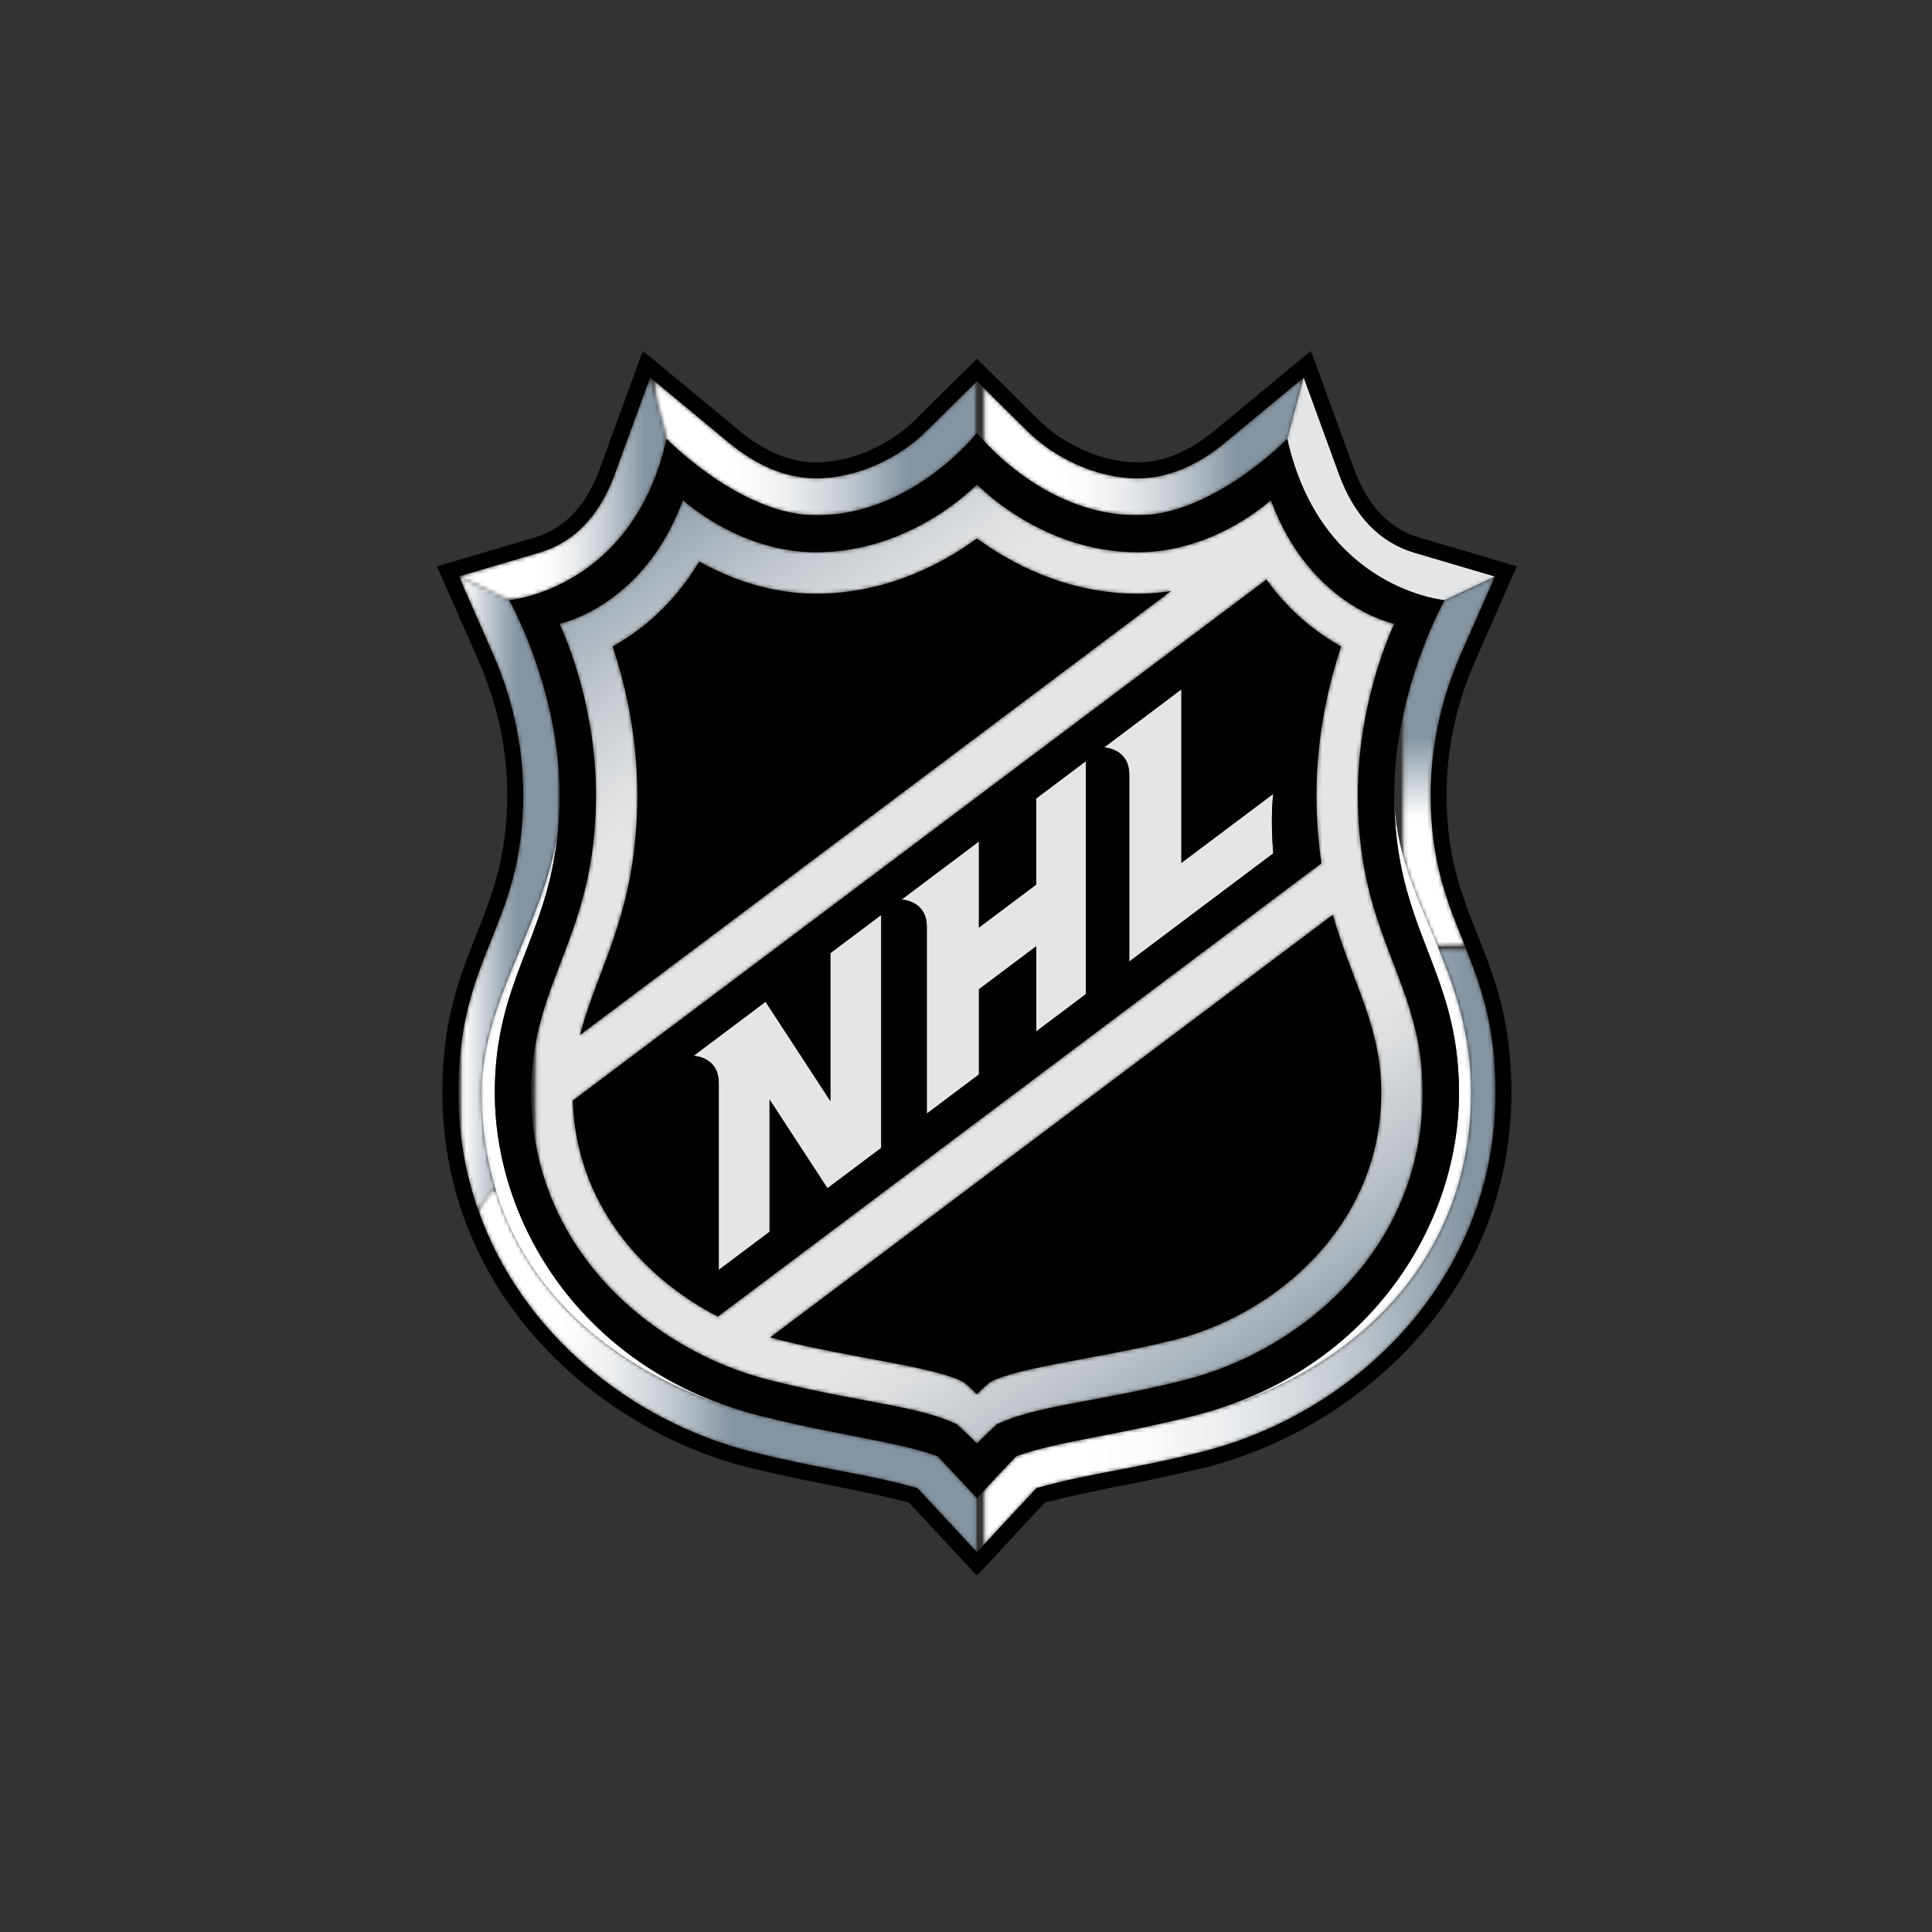 <svg width="512" height="512" xmlns="http://www.w3.org/2000/svg" xmlns:xlink="http://www.w3.org/1999/xlink"><rect width="100%" height="100%" fill="#333333" stroke="none"/><defs><path id="c" d="M3.14 1.32h535.07v324.635H3.14z"/><path id="a" d="M3.14 1.32h535.07v324.635H3.14z"/><path id="e" d="M3.14 1.32h535.07v324.635H3.14z"/><path id="g" d="M.14.32h535.07v324.635H.14z"/><path id="i" d="M3.14 1.32h535.07v324.635H3.14z"/><path id="k" d="M3.14 1.32h535.07v324.635H3.14z"/><path id="m" d="M3.14 1.32h535.07v324.635H3.14z"/><path id="o" d="M12.247 163.8c-2.307-7.68-3.587-16.115-3.587-25.375 0-24.087 16.227-44.162 20.11-68.638.322-3.187.508-6.573.508-10.247 0-27.972-13.35-51.596-13.35-51.596L2.61 1.677l9.037 20.527c4.55 10.335 8.002 23.048 8.002 37.41 0 35.053-17.19 42.018-17.19 78.81 0 11.228 1.91 21.72 5.32 31.374 1.08-2.212 2.66-4.356 4.46-5.998"/><path id="q" d="M2.457 1.673h26.82v168.125H2.457z"/><path id="aw" d="M3.14 1.32h535.07v324.635H3.14z"/><path id="t" d="M3.14 1.32h535.07v324.635H3.14z"/><path id="v" d="M14.126 7.94S.78 31.564.78 59.536c0 14.822 6.025 26.877 11.52 40.22l7.17-.233c-4.445-11.135-9.06-21.756-9.06-39.913 0-14.362 3.448-27.075 8.006-37.41L27.45 1.673 14.127 7.94z"/><path id="x" d="M.78 1.673h26.67v98.08H.78z"/><path id="au" d="M3.14 1.32h535.07v324.635H3.14z"/><path id="A" d="M3.14 1.32h535.07v324.635H3.14z"/><path id="C" d="M125.43 72.257c-10.924-3.94-25.76-5.328-47.254-10.76C48.803 54.054 18.478 35.177 8.284 1.27 6.484 2.91 4.9 5.053 3.82 7.266 15.41 39.98 44.41 62.93 75.767 70.996c20.072 5.07 29.417 5.566 44.38 9.756 1.946 2.046 15.77 16.987 15.77 16.987V83.42c0-.004-9.088-9.86-10.487-11.167"/><path id="E" d="M3.82 1.265h132.097v96.47H3.82z"/><path id="as" d="M3.14 1.32h535.07v324.635H3.14z"/><path id="H" d="M3.14 1.32h535.07v324.635H3.14z"/><path d="M197.957 5.213s-14.815 13.83-35.267 13.83c-25.616 0-42.628-17.988-42.628-17.988s-17.01 17.993-42.627 17.993c-20.452 0-35.267-13.83-35.267-13.83C31.764 33.485 9.433 37.993 9.433 37.993s9.68 19.73 9.68 45.33c0 37.995-17.167 48.976-17.167 78.887 0 41.82 32.58 68.444 62.786 76.11 23.924 6.074 39.56 6.768 50.063 11.834 0 0 3.82 3.497 5.267 5.102 1.447-1.605 5.268-5.102 5.268-5.102 10.503-5.066 26.143-5.76 50.063-11.833 30.206-7.67 62.786-34.29 62.786-76.11 0-29.91-17.17-40.89-17.17-78.88 0-25.6 9.68-45.33 9.68-45.33s-22.33-4.51-32.74-32.78M30.07 83.33c0-16.24-3.52-30.267-6.55-39.34 7.05-3.87 15.906-10.713 22.957-22.49 7.577 4.24 18.326 8.52 30.954 8.52 19.14 0 34.08-8.35 42.63-14.634 8.55 6.29 23.5 14.638 42.63 14.638 3.06 0 6-.252 8.81-.692L14.88 146.954c4.514-17.704 15.192-32.356 15.192-63.63m197.14 78.885c0 35.48-28.267 58.8-54.517 65.48-18.95 4.82-42.13 7.3-49.137 11.3-1.576 1.15-3.507 3.21-3.507 3.21s-1.93-2.05-3.5-3.21c-7-4-30.18-6.48-49.13-11.3-.71-.18-1.43-.38-2.14-.58l149.09-111.99c5.09 17.762 12.848 29.4 12.848 47.09M210.04 83.33c0 6.75.5 12.72 1.325 18.116L51.41 221.588c-20.043-10.303-37.585-30.077-38.465-57.233L196.788 26.263c6.41 8.904 13.773 14.403 19.81 17.717-3.03 9.074-6.552 23.1-6.552 39.345" id="J"/><path id="L" d="M1.946 1.058h236.237v254.206H1.946z"/><path id="ay" d="M3.14 1.32h535.07v324.635H3.14z"/><path id="O" d="M3.14 1.32h535.07v324.635H3.14z"/><path id="Q" d="M45.727 36.99c25.71 0 42.627-21.854 42.627-21.854V1.463L74.898 14.78c-6.916 6.845-17.99 12.427-29.17 12.427-8.348 0-16.204-3.723-23.08-9.415L1.75.484l4.356 16.24c0-.003 19.675 20.267 39.62 20.267"/><path id="S" d="M1.752.484h86.603V36.99H1.752z"/><path id="aq" d="M3.14 1.32h535.07v324.635H3.14z"/><path id="V" d="M3.14 1.32h535.07v324.635H3.14z"/><path id="X" d="M132.127 39.318c0 45.403-32.437 75.282-73.233 85.61-21.49 5.43-36.33 6.817-47.253 10.758-1.39 1.308-10.48 11.164-10.48 11.164v14.31s13.82-14.946 15.77-16.988c14.96-4.19 24.31-4.686 44.38-9.756 40.6-10.454 77.27-45.84 77.27-95.103 0-17.736-3.99-28.54-8.13-38.902l-7.17.24c4.63 11.19 8.86 23.28 8.86 38.67"/><path id="Z" d="M1.157.416H138.58v160.748H1.157z"/><path id="an" d="M2.608.484h55.025v58.993H2.608z"/><path id="ac" d="M3.14 1.32h535.07v324.635H3.14z"/><path id="ae" d="M43.785 36.99c19.94 0 39.62-20.265 39.62-20.265l4.36-16.24-20.9 17.307c-6.873 5.692-14.733 9.415-23.076 9.415-11.18 0-22.25-5.582-29.17-12.428L1.16 1.46v13.673c-.002-.003 16.92 21.855 42.626 21.855"/><path id="ag" d="M1.157.484h86.607V36.99H1.157z"/><path id="al" d="M57.633 16.72L53.277.48l-9.373 25.672c-4.04 11.06-10.78 18.054-20.036 20.78L2.608 53.21l13.32 6.266s32.815-2.858 41.705-42.755"/><path id="aj" d="M3.14 1.32h535.07v324.635H3.14z"/><linearGradient x1=".162%" y1="50.39%" x2="101.322%" y2="50.39%" id="ah"><stop stop-color="#FFF" offset="0%"/><stop stop-color="#FFF" offset="24.72%"/><stop stop-color="#FAFAFB" offset="33.04%"/><stop stop-color="#EBEDEF" offset="43.32%"/><stop stop-color="#D2D7DC" offset="54.62%"/><stop stop-color="#AFB9C2" offset="66.63%"/><stop stop-color="#8494A1" offset="78.65%"/><stop stop-color="#8494A1" offset="100%"/></linearGradient><linearGradient x1=".114%" y1="50.102%" x2="101.662%" y2="50.102%" id="aa"><stop stop-color="#FFF" offset="0%"/><stop stop-color="#FFF" offset="19.66%"/><stop stop-color="#FAFBFC" offset="31.85%"/><stop stop-color="#EDEFF1" offset="45.42%"/><stop stop-color="#D7DCE0" offset="59.67%"/><stop stop-color="#B8C1C8" offset="74.38%"/><stop stop-color="#909EAA" offset="89.3%"/><stop stop-color="#8494A1" offset="93.26%"/><stop stop-color="#8494A1" offset="100%"/></linearGradient><linearGradient x1="-5.035%" y1="50.042%" x2="104.215%" y2="50.042%" id="ao"><stop stop-color="#FFF" offset="0%"/><stop stop-color="#FFF" offset="38.76%"/><stop stop-color="#FAFAFB" offset="46.13%"/><stop stop-color="#EBEDEF" offset="55.23%"/><stop stop-color="#D2D7DC" offset="65.24%"/><stop stop-color="#AFB9C2" offset="75.87%"/><stop stop-color="#8494A1" offset="86.52%"/><stop stop-color="#8494A1" offset="100%"/></linearGradient><linearGradient x1="-.898%" y1="50.051%" x2="100.216%" y2="50.051%" id="T"><stop stop-color="#FFF" offset="0%"/><stop stop-color="#FFF" offset="24.72%"/><stop stop-color="#FAFAFB" offset="33.04%"/><stop stop-color="#EBEDEF" offset="43.32%"/><stop stop-color="#D2D7DC" offset="54.62%"/><stop stop-color="#AFB9C2" offset="66.63%"/><stop stop-color="#8494A1" offset="78.65%"/><stop stop-color="#8494A1" offset="100%"/></linearGradient><linearGradient x1="-.73%" y1="50.025%" x2="100.133%" y2="50.025%" id="F"><stop stop-color="#FFF" offset="0%"/><stop stop-color="#FFF" offset="15.17%"/><stop stop-color="#FAFAFB" offset="20.72%"/><stop stop-color="#EBEDEF" offset="27.57%"/><stop stop-color="#D2D7DC" offset="35.1%"/><stop stop-color="#AFB9C2" offset="43.11%"/><stop stop-color="#8494A1" offset="51.12%"/><stop stop-color="#8494A1" offset="100%"/></linearGradient><linearGradient x1="50.139%" y1="101.381%" x2="50.139%" y2="-2.115%" id="y"><stop stop-color="#FFF" offset="0%"/><stop stop-color="#FFF" offset="34.83%"/><stop stop-color="#8494A1" offset="56.18%"/><stop stop-color="#8494A1" offset="100%"/></linearGradient><linearGradient x1="-9.615%" y1="50.03%" x2="118.679%" y2="50.03%" id="r"><stop stop-color="#FFF" offset="0%"/><stop stop-color="#FFF" offset="11.24%"/><stop stop-color="#CDD3D9" offset="27%"/><stop stop-color="#98A6B1" offset="45.08%"/><stop stop-color="#8494A1" offset="53.93%"/><stop stop-color="#8494A1" offset="100%"/></linearGradient><linearGradient x1="67.128%" y1="74.32%" x2="31.457%" y2="23.493%" id="M"><stop stop-color="#8494A1" offset="0%"/><stop stop-color="#99A6B0" offset="4.22%"/><stop stop-color="#C2C8CD" offset="13.5%"/><stop stop-color="#DBDDDF" offset="20.84%"/><stop stop-color="#E4E5E6" offset="25.28%"/><stop stop-color="#E4E5E6" offset="75.28%"/><stop stop-color="#DCDEE0" offset="79.51%"/><stop stop-color="#C6CCD1" offset="86.02%"/><stop stop-color="#A3AEB8" offset="93.97%"/><stop stop-color="#8494A1" offset="100%"/></linearGradient></defs><g fill="none" fill-rule="evenodd"><g transform="translate(-11.786 91.64)"><mask id="b" fill="#fff"><use xlink:href="#a"/></mask><path d="M142.916 197.89c0-29.487 13.82-40.698 16.65-68.638-3.884 24.48-20.11 44.55-20.11 68.637 0 9.26 1.28 17.7 3.587 25.37 10.194 33.91 40.52 52.78 69.892 60.23-45.24-11.45-70.02-49.43-70.02-85.61" fill="#FFF" mask="url(#b)"/></g><g transform="translate(-11.786 91.64)"><mask id="d" fill="#fff"><use xlink:href="#c"/></mask><path d="M392.8 159.226c-5.498-13.344-11.52-25.4-11.52-40.222 0 35.89 17.155 46.04 17.155 78.885 0 36.18-24.78 74.16-70.02 85.6 40.797-10.33 73.235-40.21 73.235-85.61-.004-15.39-4.237-27.48-8.85-38.66" fill="#FFF" mask="url(#d)"/></g><g transform="translate(-11.786 91.64)"><mask id="f" fill="#fff"><use xlink:href="#e"/></mask><path d="M386.69 54.862c-9.257-2.728-15.99-9.72-20.038-20.78l-9.37-25.674-4.36 16.242c8.89 39.893 41.7 42.755 41.7 42.755l13.322-6.268-21.253-6.275z" fill="#E4E5E6" mask="url(#f)"/></g><g transform="translate(-8.786 92.64)"><mask id="h" fill="#fff"><use xlink:href="#g"/></mask><path d="M228.837 199.145l-17.174-26.31-19.072 14.326s6.68.19 6.68 7.19v49.54l13.46-10.1v-35.03l15.35 23.5 14.23-10.68v-61.75l-13.46 10.11v39.21z" fill="#E4E5E6" mask="url(#h)"/></g><g transform="translate(-11.786 91.64)"><mask id="j" fill="#fff"><use xlink:href="#i"/></mask><path d="M286.41 142.77l-15.183 11.4v-22.817l-20.508 15.4s6.68.187 6.68 7.184v49.546l13.82-10.383v-22.58l15.18-11.4v22.575l13.16-9.887V110.06l-13.16 9.895v22.815z" fill="#E4E5E6" mask="url(#j)"/></g><g transform="translate(-11.786 91.64)"><mask id="l" fill="#fff"><use xlink:href="#k"/></mask><path d="M324.88 137.033V91.048l-20.503 15.4s6.683.187 6.683 7.188v49.538l38.172-28.67c-.828-9.88 0-15.758 0-15.758l-24.352 18.287z" fill="#E4E5E6" mask="url(#l)"/></g><g transform="translate(-11.786 91.64)"><mask id="n" fill="#fff"><use xlink:href="#m"/></mask><g transform="translate(130.796 59.464)" mask="url(#n)"><mask id="p" fill="#fff"><use xlink:href="#o"/></mask><g mask="url(#p)"><mask id="s" fill="#fff"><use xlink:href="#q"/></mask><path fill="url(#r)" mask="url(#s)" d="M2.457 1.673h26.82v168.125H2.457z"/></g></g></g><g transform="translate(-11.786 91.64)"><mask id="u" fill="#fff"><use xlink:href="#t"/></mask><g transform="translate(380.496 59.464)" mask="url(#u)"><mask id="w" fill="#fff"><use xlink:href="#v"/></mask><g mask="url(#w)"><mask id="z" fill="#fff"><use xlink:href="#x"/></mask><path fill="url(#y)" mask="url(#z)" d="M.78 1.673h26.67v98.08H.78z"/></g></g></g><g transform="translate(-11.786 91.64)"><mask id="B" fill="#fff"><use xlink:href="#A"/></mask><g transform="translate(134.759 222)" mask="url(#B)"><mask id="D" fill="#fff"><use xlink:href="#C"/></mask><g mask="url(#D)"><mask id="G" fill="#fff"><use xlink:href="#E"/></mask><path fill="url(#F)" mask="url(#G)" d="M3.82 1.265h132.097v96.47H3.82z"/></g></g></g><g transform="translate(-11.786 91.64)"><mask id="I" fill="#fff"><use xlink:href="#H"/></mask><g transform="translate(150.613 35.679)" mask="url(#I)"><mask id="K" fill="#fff"><use xlink:href="#J"/></mask><g mask="url(#K)"><mask id="N" fill="#fff"><use xlink:href="#L"/></mask><path d="M357.6 171.634L79.665 366.28l-197.13-281.59L160.46-109.96 357.6 171.633z" fill="url(#M)" mask="url(#N)"/></g></g></g><g transform="translate(-11.786 91.64)"><mask id="P" fill="#fff"><use xlink:href="#O"/></mask><g transform="translate(182.321 7.929)" mask="url(#P)"><mask id="R" fill="#fff"><use xlink:href="#Q"/></mask><g mask="url(#R)"><mask id="U" fill="#fff"><use xlink:href="#S"/></mask><path fill="url(#T)" mask="url(#U)" d="M1.752.484h86.603V36.99H1.752z"/></g></g></g><g transform="translate(-11.786 91.64)"><mask id="W" fill="#fff"><use xlink:href="#V"/></mask><g transform="translate(269.518 158.571)" mask="url(#W)"><mask id="Y" fill="#fff"><use xlink:href="#X"/></mask><g mask="url(#Y)"><mask id="ab" fill="#fff"><use xlink:href="#Z"/></mask><path fill="url(#aa)" mask="url(#ab)" d="M1.157.416H138.58v160.748H1.157z"/></g></g></g><g transform="translate(-11.786 91.64)"><mask id="ad" fill="#fff"><use xlink:href="#ac"/></mask><g transform="translate(269.518 7.929)" mask="url(#ad)"><mask id="af" fill="#fff"><use xlink:href="#ae"/></mask><g mask="url(#af)"><mask id="ai" fill="#fff"><use xlink:href="#ag"/></mask><path fill="url(#ah)" mask="url(#ai)" d="M1.157.484h86.607V36.99H1.157z"/></g></g></g><g transform="translate(-11.786 91.64)"><mask id="ak" fill="#fff"><use xlink:href="#aj"/></mask><g transform="translate(130.796 7.929)" mask="url(#ak)"><mask id="am" fill="#fff"><use xlink:href="#al"/></mask><g mask="url(#am)"><mask id="ap" fill="#fff"><use xlink:href="#an"/></mask><path fill="url(#ao)" mask="url(#ap)" d="M2.608.484h55.025v58.993H2.608z"/></g></g></g><g transform="translate(-11.786 91.64)"><mask id="ar" fill="#fff"><use xlink:href="#aq"/></mask><path d="M402.783 83.377l10.983-24.935-25.886-7.636c-7.89-2.33-13.694-8.448-17.253-18.176L359.193 1.324l-25.518 21.134c-6.765 5.6-13.618 8.44-20.376 8.44-9.04 0-19.32-4.397-26.2-11.203L270.67 3.433l-16.43 16.262c-6.883 6.806-17.164 11.203-26.197 11.203-6.757 0-13.61-2.84-20.375-8.44L182.15 1.324 170.717 32.63c-3.55 9.728-9.358 15.845-17.253 18.176l-25.882 7.636 10.98 24.935c5.073 11.512 7.642 23.524 7.642 35.702 0 33.7-17.186 41.37-17.186 78.81 0 53.93 41.7 89.22 80.447 99.2 19.576 4.76 25.493 5.08 43.17 9.44l18.04 19.42 18.037-19.42c17.677-4.36 23.594-4.68 43.17-9.44 38.743-9.98 80.45-45.27 80.45-99.21 0-37.44-17.19-45.1-17.19-78.81 0-12.19 2.574-24.19 7.643-35.71m-2.818 75.61c4.138 10.36 8.133 21.162 8.133 38.9 0 49.264-36.674 84.65-77.268 95.1-20.07 5.07-29.42 5.563-44.38 9.754-1.95 2.044-15.77 16.986-15.77 16.986s-13.825-14.946-15.77-16.987c-14.963-4.19-24.31-4.69-44.38-9.76-31.356-8.067-60.357-31.016-71.946-63.73-3.42-9.65-5.33-20.146-5.33-31.373 0-36.793 17.19-43.763 17.19-78.81 0-14.363-3.454-27.077-8.004-37.412l-9.036-20.527 21.26-6.27c9.255-2.726 15.997-9.72 20.035-20.78l9.38-25.67 20.89 17.315c6.88 5.692 14.73 9.414 23.08 9.414 11.18 0 22.26-5.58 29.17-12.43l13.46-13.31 13.46 13.32c6.92 6.845 17.99 12.43 29.17 12.43 8.345 0 16.205-3.72 23.078-9.418l20.9-17.31 9.37 25.675c4.05 11.06 10.78 18.05 20.04 20.78l21.26 6.272-9.034 20.53c-4.55 10.34-8 23.05-8 37.41 0 18.16 4.615 28.78 9.06 39.91" fill="#000" mask="url(#ar)"/></g><g transform="translate(-11.786 91.64)"><mask id="at" fill="#fff"><use xlink:href="#as"/></mask><path d="M394.622 67.405s-32.81-2.862-41.7-42.755c0 0-19.68 20.265-39.62 20.265-25.706 0-42.626-21.855-42.626-21.855s-16.917 21.855-42.628 21.855c-19.944 0-39.62-20.265-39.62-20.265-8.89 39.897-41.703 42.755-41.703 42.755s13.35 23.623 13.35 51.595c0 3.675-.187 7.06-.508 10.248-2.83 27.944-16.65 39.15-16.65 68.637 0 36.182 24.78 74.16 70.018 85.61 21.494 5.43 36.33 6.818 47.253 10.758 1.4 1.308 10.488 11.163 10.488 11.163s9.088-9.855 10.487-11.163c10.923-3.94 25.763-5.328 47.253-10.76 45.24-11.448 70.02-49.426 70.02-85.608 0-32.844-17.155-43-17.155-78.885 0-27.972 13.35-51.595 13.35-51.595M388.8 197.89c0 41.81-32.58 68.44-62.787 76.11-23.92 6.07-39.556 6.76-50.063 11.83 0 0-3.82 3.492-5.268 5.1-1.45-1.608-5.27-5.1-5.27-5.1-10.504-5.07-26.14-5.76-50.064-11.836-30.206-7.67-62.786-34.293-62.786-76.11 0-29.91 17.166-40.893 17.166-78.887 0-25.6-9.68-45.33-9.68-45.33s22.332-4.507 32.736-32.776c0 0 14.818 13.83 35.27 13.83 25.616 0 42.628-17.99 42.628-17.99s17.01 17.99 42.627 17.99c20.45 0 35.26-13.83 35.26-13.83 10.4 28.28 32.73 32.78 32.73 32.78s-9.68 19.73-9.68 45.34c0 38 17.16 48.98 17.16 78.89" fill="#000" mask="url(#at)"/></g><g transform="translate(-11.786 91.64)"><mask id="av" fill="#fff"><use xlink:href="#au"/></mask><path d="M313.303 65.688c-19.128 0-34.078-8.35-42.627-14.632-8.55 6.283-23.496 14.632-42.628 14.632-12.628 0-23.377-4.277-30.955-8.52-7.05 11.78-15.9 18.62-22.953 22.49 3.03 9.075 6.548 23.1 6.548 39.342 0 31.274-10.677 45.93-15.192 63.635L322.114 64.998c-2.81.436-5.755.69-8.81.69" fill="#000" mask="url(#av)"/></g><g transform="translate(-11.786 91.64)"><mask id="ax" fill="#fff"><use xlink:href="#aw"/></mask><path d="M360.66 119.004c0-16.242 3.523-30.267 6.55-39.342-6.036-3.314-13.4-8.812-19.81-17.716L163.56 200.034c.88 27.155 18.422 46.93 38.466 57.232l159.96-120.15c-.826-5.395-1.325-11.365-1.325-18.112zM245.296 212.57l-14.225 10.68-15.34-23.498v35.03l-13.46 10.104v-49.538c0-7-6.68-7.187-6.68-7.187l19.08-14.32 17.18 26.31v-39.21l13.46-10.11v61.75zm54.273-40.766l-13.16 9.887v-22.57l-15.19 11.4v22.58l-13.82 10.38v-49.54c0-6.99-6.69-7.18-6.69-7.18l20.5-15.4v22.82l15.184-11.4v-22.81l13.16-9.89v61.75zm49.65-37.296l-38.17 28.67V113.64c0-7-6.69-7.187-6.69-7.187l20.5-15.4v45.984l24.35-18.287s-.83 5.88 0 15.758z" fill="#000" mask="url(#ax)"/></g><g transform="translate(-11.786 91.64)"><mask id="az" fill="#fff"><use xlink:href="#ay"/></mask><path d="M215.896 262.79c.717.2 1.43.403 2.144.577 18.95 4.82 42.128 7.303 49.128 11.3 1.577 1.152 3.508 3.206 3.508 3.206s1.93-2.054 3.507-3.207c7.004-3.996 30.178-6.478 49.132-11.3 26.25-6.682 54.518-30 54.518-65.48 0-17.685-7.757-29.32-12.842-47.09L215.9 262.79z" fill="#000" mask="url(#az)"/></g></g></svg>
